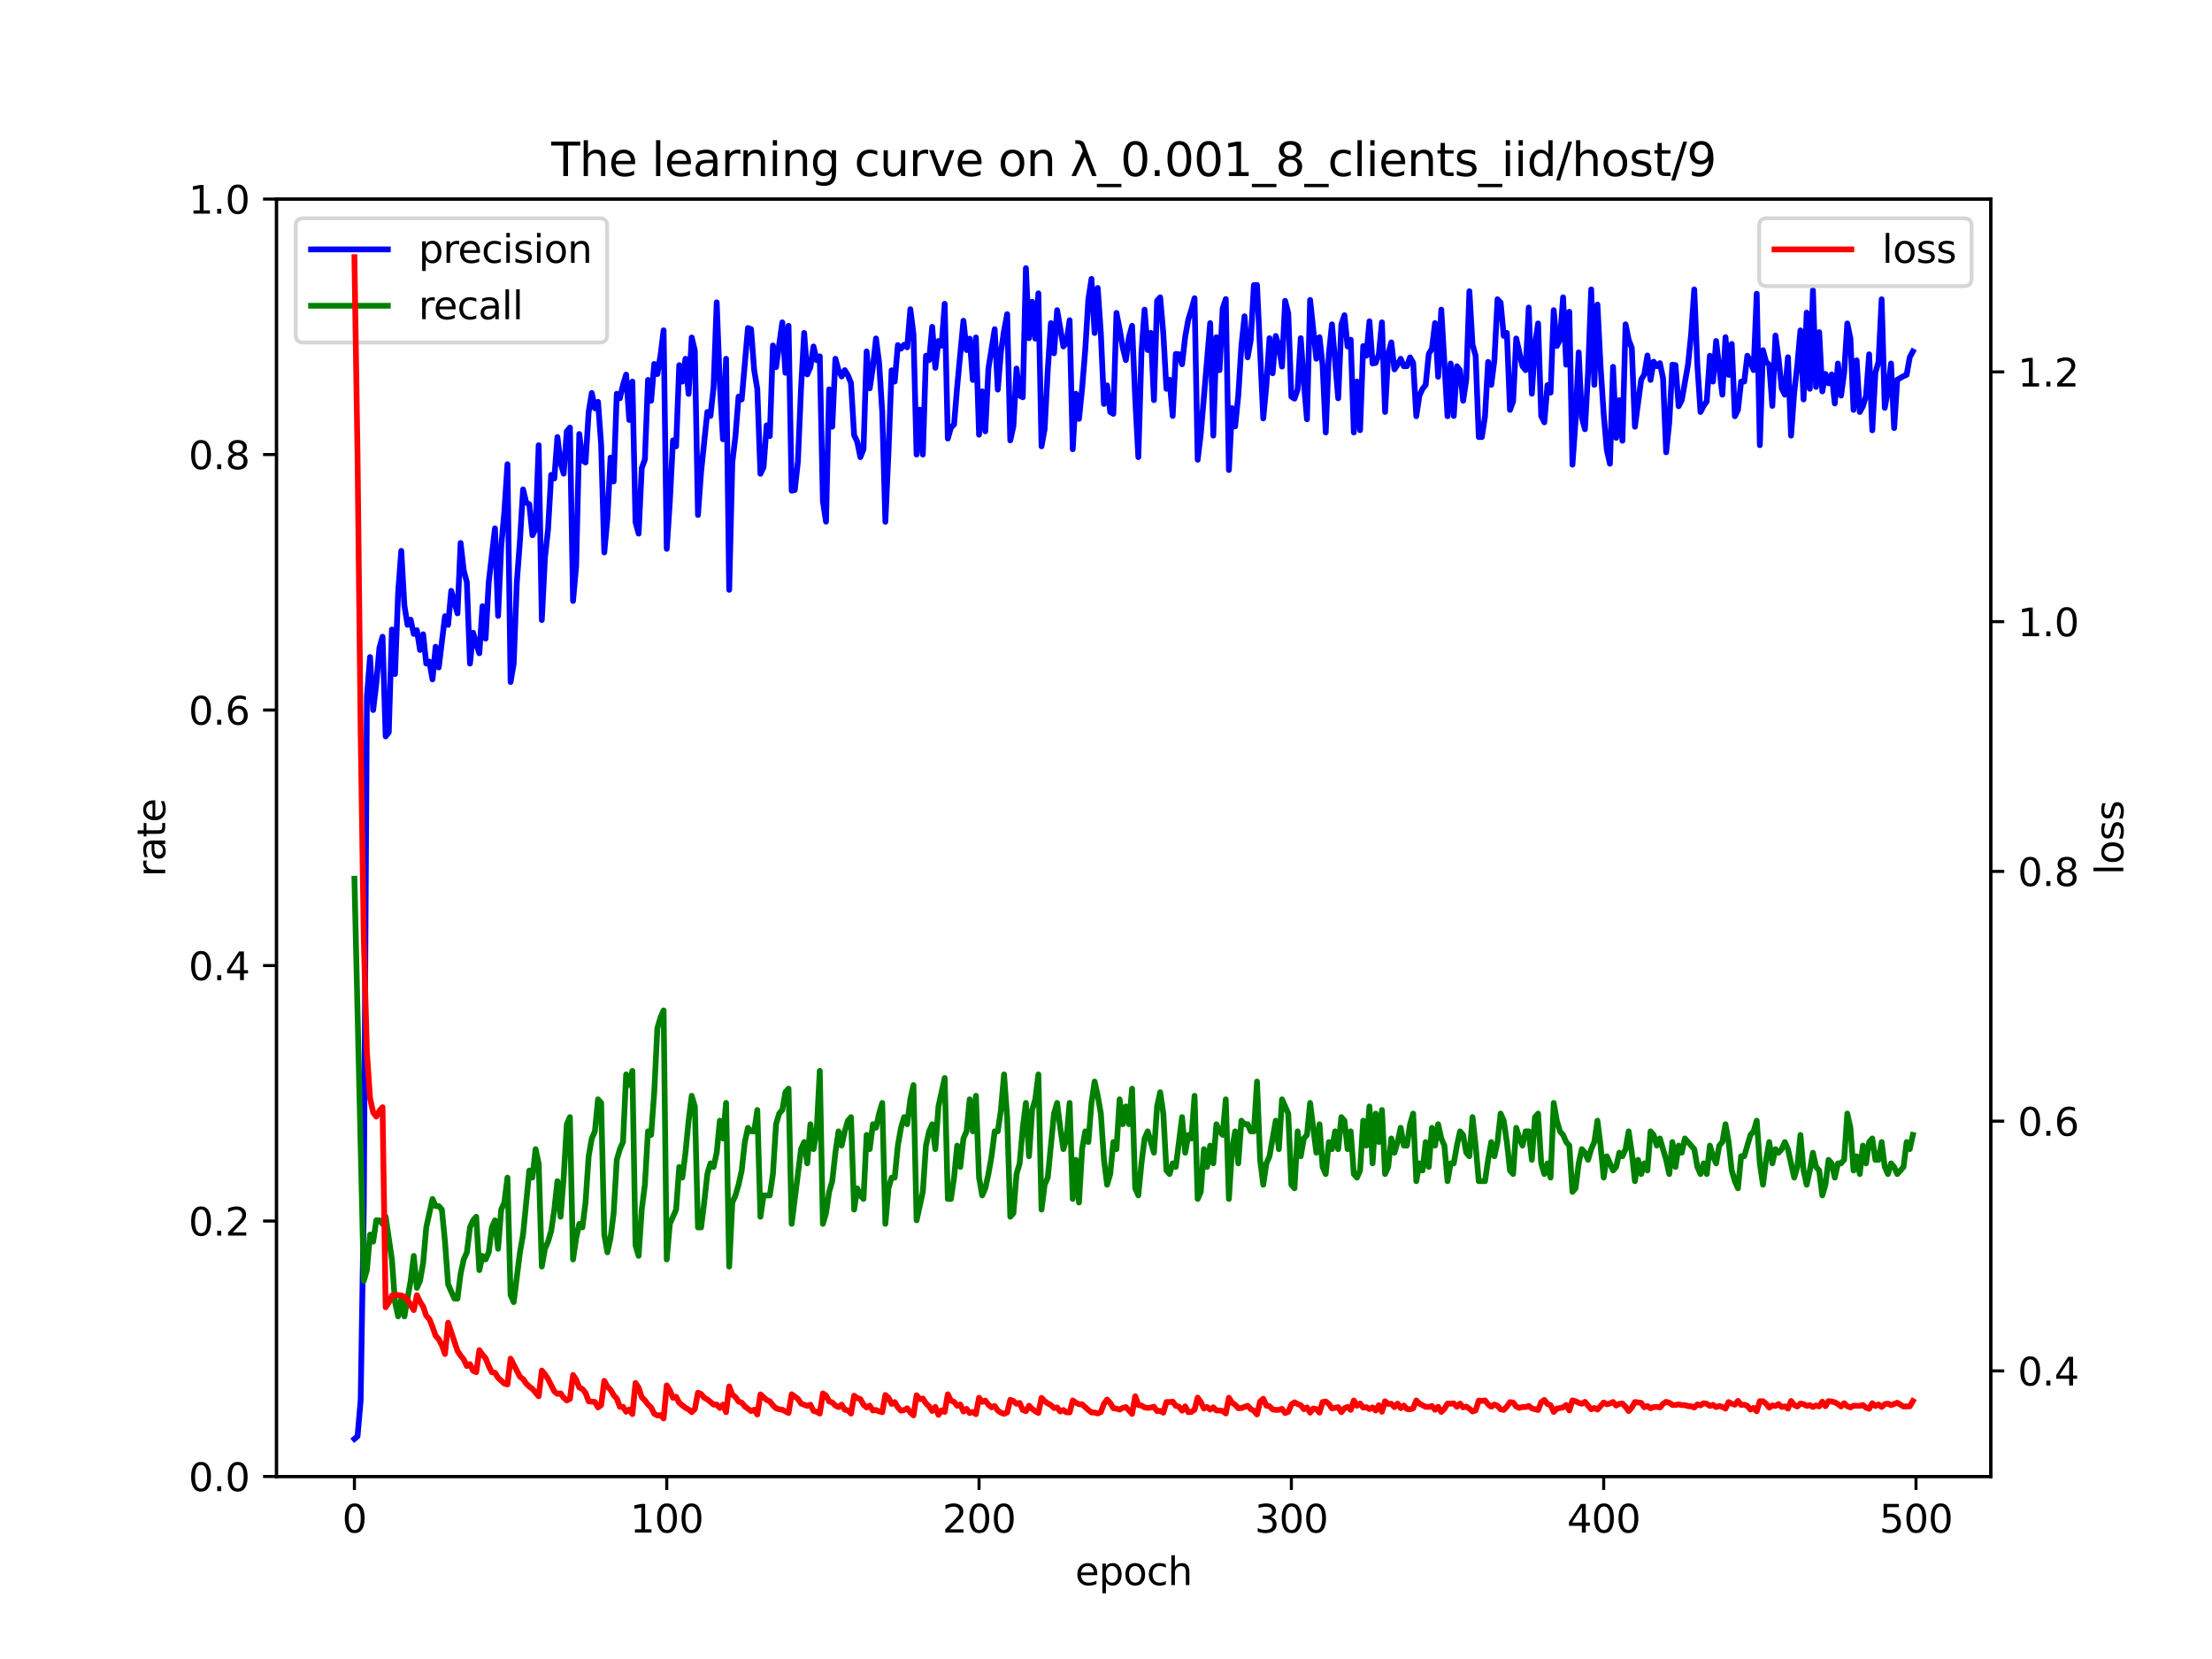 <?xml version="1.0" encoding="utf-8" standalone="no"?>
<!DOCTYPE svg PUBLIC "-//W3C//DTD SVG 1.1//EN"
  "http://www.w3.org/Graphics/SVG/1.1/DTD/svg11.dtd">
<svg xmlns:xlink="http://www.w3.org/1999/xlink" width="576pt" height="432pt" viewBox="0 0 576 432" xmlns="http://www.w3.org/2000/svg" version="1.1">
 <defs>
  <style type="text/css">*{stroke-linejoin: round; stroke-linecap: butt}</style>
 </defs>
 <g id="figure_1">
  <g id="patch_1">
   <path d="M 0 432 
L 576 432 
L 576 0 
L 0 0 
z
" style="fill: #ffffff"/>
  </g>
  <g id="axes_1">
   <g id="patch_2">
    <path d="M 72 384.48 
L 518.4 384.48 
L 518.4 51.84 
L 72 51.84 
z
" style="fill: #ffffff"/>
   </g>
   <g id="matplotlib.axis_1">
    <g id="xtick_1">
     <g id="line2d_1">
      <defs>
       <path id="m4988257efa" d="M 0 0 
L 0 3.5 
" style="stroke: #000000; stroke-width: 0.8"/>
      </defs>
      <g>
       <use xlink:href="#m4988257efa" x="92.291" y="384.48" style="stroke: #000000; stroke-width: 0.8"/>
      </g>
     </g>
     <g id="text_1">
      <!-- 0 -->
      <g transform="translate(89.11 399.078) scale(0.1 -0.1)">
       <defs>
        <path id="DejaVuSans-30" d="M 2034 4250 
Q 1547 4250 1301 3770 
Q 1056 3291 1056 2328 
Q 1056 1369 1301 889 
Q 1547 409 2034 409 
Q 2525 409 2770 889 
Q 3016 1369 3016 2328 
Q 3016 3291 2770 3770 
Q 2525 4250 2034 4250 
z
M 2034 4750 
Q 2819 4750 3233 4129 
Q 3647 3509 3647 2328 
Q 3647 1150 3233 529 
Q 2819 -91 2034 -91 
Q 1250 -91 836 529 
Q 422 1150 422 2328 
Q 422 3509 836 4129 
Q 1250 4750 2034 4750 
z
" transform="scale(0.016)"/>
       </defs>
       <use xlink:href="#DejaVuSans-30"/>
      </g>
     </g>
    </g>
    <g id="xtick_2">
     <g id="line2d_2">
      <g>
       <use xlink:href="#m4988257efa" x="173.617" y="384.48" style="stroke: #000000; stroke-width: 0.8"/>
      </g>
     </g>
     <g id="text_2">
      <!-- 100 -->
      <g transform="translate(164.073 399.078) scale(0.1 -0.1)">
       <defs>
        <path id="DejaVuSans-31" d="M 794 531 
L 1825 531 
L 1825 4091 
L 703 3866 
L 703 4441 
L 1819 4666 
L 2450 4666 
L 2450 531 
L 3481 531 
L 3481 0 
L 794 0 
L 794 531 
z
" transform="scale(0.016)"/>
       </defs>
       <use xlink:href="#DejaVuSans-31"/>
       <use xlink:href="#DejaVuSans-30" x="63.623"/>
       <use xlink:href="#DejaVuSans-30" x="127.246"/>
      </g>
     </g>
    </g>
    <g id="xtick_3">
     <g id="line2d_3">
      <g>
       <use xlink:href="#m4988257efa" x="254.943" y="384.48" style="stroke: #000000; stroke-width: 0.8"/>
      </g>
     </g>
     <g id="text_3">
      <!-- 200 -->
      <g transform="translate(245.4 399.078) scale(0.1 -0.1)">
       <defs>
        <path id="DejaVuSans-32" d="M 1228 531 
L 3431 531 
L 3431 0 
L 469 0 
L 469 531 
Q 828 903 1448 1529 
Q 2069 2156 2228 2338 
Q 2531 2678 2651 2914 
Q 2772 3150 2772 3378 
Q 2772 3750 2511 3984 
Q 2250 4219 1831 4219 
Q 1534 4219 1204 4116 
Q 875 4013 500 3803 
L 500 4441 
Q 881 4594 1212 4672 
Q 1544 4750 1819 4750 
Q 2544 4750 2975 4387 
Q 3406 4025 3406 3419 
Q 3406 3131 3298 2873 
Q 3191 2616 2906 2266 
Q 2828 2175 2409 1742 
Q 1991 1309 1228 531 
z
" transform="scale(0.016)"/>
       </defs>
       <use xlink:href="#DejaVuSans-32"/>
       <use xlink:href="#DejaVuSans-30" x="63.623"/>
       <use xlink:href="#DejaVuSans-30" x="127.246"/>
      </g>
     </g>
    </g>
    <g id="xtick_4">
     <g id="line2d_4">
      <g>
       <use xlink:href="#m4988257efa" x="336.27" y="384.48" style="stroke: #000000; stroke-width: 0.8"/>
      </g>
     </g>
     <g id="text_4">
      <!-- 300 -->
      <g transform="translate(326.726 399.078) scale(0.1 -0.1)">
       <defs>
        <path id="DejaVuSans-33" d="M 2597 2516 
Q 3050 2419 3304 2112 
Q 3559 1806 3559 1356 
Q 3559 666 3084 287 
Q 2609 -91 1734 -91 
Q 1441 -91 1130 -33 
Q 819 25 488 141 
L 488 750 
Q 750 597 1062 519 
Q 1375 441 1716 441 
Q 2309 441 2620 675 
Q 2931 909 2931 1356 
Q 2931 1769 2642 2001 
Q 2353 2234 1838 2234 
L 1294 2234 
L 1294 2753 
L 1863 2753 
Q 2328 2753 2575 2939 
Q 2822 3125 2822 3475 
Q 2822 3834 2567 4026 
Q 2313 4219 1838 4219 
Q 1578 4219 1281 4162 
Q 984 4106 628 3988 
L 628 4550 
Q 988 4650 1302 4700 
Q 1616 4750 1894 4750 
Q 2613 4750 3031 4423 
Q 3450 4097 3450 3541 
Q 3450 3153 3228 2886 
Q 3006 2619 2597 2516 
z
" transform="scale(0.016)"/>
       </defs>
       <use xlink:href="#DejaVuSans-33"/>
       <use xlink:href="#DejaVuSans-30" x="63.623"/>
       <use xlink:href="#DejaVuSans-30" x="127.246"/>
      </g>
     </g>
    </g>
    <g id="xtick_5">
     <g id="line2d_5">
      <g>
       <use xlink:href="#m4988257efa" x="417.596" y="384.48" style="stroke: #000000; stroke-width: 0.8"/>
      </g>
     </g>
     <g id="text_5">
      <!-- 400 -->
      <g transform="translate(408.052 399.078) scale(0.1 -0.1)">
       <defs>
        <path id="DejaVuSans-34" d="M 2419 4116 
L 825 1625 
L 2419 1625 
L 2419 4116 
z
M 2253 4666 
L 3047 4666 
L 3047 1625 
L 3713 1625 
L 3713 1100 
L 3047 1100 
L 3047 0 
L 2419 0 
L 2419 1100 
L 313 1100 
L 313 1709 
L 2253 4666 
z
" transform="scale(0.016)"/>
       </defs>
       <use xlink:href="#DejaVuSans-34"/>
       <use xlink:href="#DejaVuSans-30" x="63.623"/>
       <use xlink:href="#DejaVuSans-30" x="127.246"/>
      </g>
     </g>
    </g>
    <g id="xtick_6">
     <g id="line2d_6">
      <g>
       <use xlink:href="#m4988257efa" x="498.922" y="384.48" style="stroke: #000000; stroke-width: 0.8"/>
      </g>
     </g>
     <g id="text_6">
      <!-- 500 -->
      <g transform="translate(489.379 399.078) scale(0.1 -0.1)">
       <defs>
        <path id="DejaVuSans-35" d="M 691 4666 
L 3169 4666 
L 3169 4134 
L 1269 4134 
L 1269 2991 
Q 1406 3038 1543 3061 
Q 1681 3084 1819 3084 
Q 2600 3084 3056 2656 
Q 3513 2228 3513 1497 
Q 3513 744 3044 326 
Q 2575 -91 1722 -91 
Q 1428 -91 1123 -41 
Q 819 9 494 109 
L 494 744 
Q 775 591 1075 516 
Q 1375 441 1709 441 
Q 2250 441 2565 725 
Q 2881 1009 2881 1497 
Q 2881 1984 2565 2268 
Q 2250 2553 1709 2553 
Q 1456 2553 1204 2497 
Q 953 2441 691 2322 
L 691 4666 
z
" transform="scale(0.016)"/>
       </defs>
       <use xlink:href="#DejaVuSans-35"/>
       <use xlink:href="#DejaVuSans-30" x="63.623"/>
       <use xlink:href="#DejaVuSans-30" x="127.246"/>
      </g>
     </g>
    </g>
    <g id="text_7">
     <!-- epoch -->
     <g transform="translate(279.972 412.757) scale(0.1 -0.1)">
      <defs>
       <path id="DejaVuSans-65" d="M 3597 1894 
L 3597 1613 
L 953 1613 
Q 991 1019 1311 708 
Q 1631 397 2203 397 
Q 2534 397 2845 478 
Q 3156 559 3463 722 
L 3463 178 
Q 3153 47 2828 -22 
Q 2503 -91 2169 -91 
Q 1331 -91 842 396 
Q 353 884 353 1716 
Q 353 2575 817 3079 
Q 1281 3584 2069 3584 
Q 2775 3584 3186 3129 
Q 3597 2675 3597 1894 
z
M 3022 2063 
Q 3016 2534 2758 2815 
Q 2500 3097 2075 3097 
Q 1594 3097 1305 2825 
Q 1016 2553 972 2059 
L 3022 2063 
z
" transform="scale(0.016)"/>
       <path id="DejaVuSans-70" d="M 1159 525 
L 1159 -1331 
L 581 -1331 
L 581 3500 
L 1159 3500 
L 1159 2969 
Q 1341 3281 1617 3432 
Q 1894 3584 2278 3584 
Q 2916 3584 3314 3078 
Q 3713 2572 3713 1747 
Q 3713 922 3314 415 
Q 2916 -91 2278 -91 
Q 1894 -91 1617 61 
Q 1341 213 1159 525 
z
M 3116 1747 
Q 3116 2381 2855 2742 
Q 2594 3103 2138 3103 
Q 1681 3103 1420 2742 
Q 1159 2381 1159 1747 
Q 1159 1113 1420 752 
Q 1681 391 2138 391 
Q 2594 391 2855 752 
Q 3116 1113 3116 1747 
z
" transform="scale(0.016)"/>
       <path id="DejaVuSans-6f" d="M 1959 3097 
Q 1497 3097 1228 2736 
Q 959 2375 959 1747 
Q 959 1119 1226 758 
Q 1494 397 1959 397 
Q 2419 397 2687 759 
Q 2956 1122 2956 1747 
Q 2956 2369 2687 2733 
Q 2419 3097 1959 3097 
z
M 1959 3584 
Q 2709 3584 3137 3096 
Q 3566 2609 3566 1747 
Q 3566 888 3137 398 
Q 2709 -91 1959 -91 
Q 1206 -91 779 398 
Q 353 888 353 1747 
Q 353 2609 779 3096 
Q 1206 3584 1959 3584 
z
" transform="scale(0.016)"/>
       <path id="DejaVuSans-63" d="M 3122 3366 
L 3122 2828 
Q 2878 2963 2633 3030 
Q 2388 3097 2138 3097 
Q 1578 3097 1268 2742 
Q 959 2388 959 1747 
Q 959 1106 1268 751 
Q 1578 397 2138 397 
Q 2388 397 2633 464 
Q 2878 531 3122 666 
L 3122 134 
Q 2881 22 2623 -34 
Q 2366 -91 2075 -91 
Q 1284 -91 818 406 
Q 353 903 353 1747 
Q 353 2603 823 3093 
Q 1294 3584 2113 3584 
Q 2378 3584 2631 3529 
Q 2884 3475 3122 3366 
z
" transform="scale(0.016)"/>
       <path id="DejaVuSans-68" d="M 3513 2113 
L 3513 0 
L 2938 0 
L 2938 2094 
Q 2938 2591 2744 2837 
Q 2550 3084 2163 3084 
Q 1697 3084 1428 2787 
Q 1159 2491 1159 1978 
L 1159 0 
L 581 0 
L 581 4863 
L 1159 4863 
L 1159 2956 
Q 1366 3272 1645 3428 
Q 1925 3584 2291 3584 
Q 2894 3584 3203 3211 
Q 3513 2838 3513 2113 
z
" transform="scale(0.016)"/>
      </defs>
      <use xlink:href="#DejaVuSans-65"/>
      <use xlink:href="#DejaVuSans-70" x="61.523"/>
      <use xlink:href="#DejaVuSans-6f" x="125"/>
      <use xlink:href="#DejaVuSans-63" x="186.182"/>
      <use xlink:href="#DejaVuSans-68" x="241.162"/>
     </g>
    </g>
   </g>
   <g id="matplotlib.axis_2">
    <g id="ytick_1">
     <g id="line2d_7">
      <defs>
       <path id="m739aa3baed" d="M 0 0 
L -3.5 0 
" style="stroke: #000000; stroke-width: 0.8"/>
      </defs>
      <g>
       <use xlink:href="#m739aa3baed" x="72" y="384.48" style="stroke: #000000; stroke-width: 0.8"/>
      </g>
     </g>
     <g id="text_8">
      <!-- 0.0 -->
      <g transform="translate(49.097 388.279) scale(0.1 -0.1)">
       <defs>
        <path id="DejaVuSans-2e" d="M 684 794 
L 1344 794 
L 1344 0 
L 684 0 
L 684 794 
z
" transform="scale(0.016)"/>
       </defs>
       <use xlink:href="#DejaVuSans-30"/>
       <use xlink:href="#DejaVuSans-2e" x="63.623"/>
       <use xlink:href="#DejaVuSans-30" x="95.41"/>
      </g>
     </g>
    </g>
    <g id="ytick_2">
     <g id="line2d_8">
      <g>
       <use xlink:href="#m739aa3baed" x="72" y="317.952" style="stroke: #000000; stroke-width: 0.8"/>
      </g>
     </g>
     <g id="text_9">
      <!-- 0.2 -->
      <g transform="translate(49.097 321.751) scale(0.1 -0.1)">
       <use xlink:href="#DejaVuSans-30"/>
       <use xlink:href="#DejaVuSans-2e" x="63.623"/>
       <use xlink:href="#DejaVuSans-32" x="95.41"/>
      </g>
     </g>
    </g>
    <g id="ytick_3">
     <g id="line2d_9">
      <g>
       <use xlink:href="#m739aa3baed" x="72" y="251.424" style="stroke: #000000; stroke-width: 0.8"/>
      </g>
     </g>
     <g id="text_10">
      <!-- 0.4 -->
      <g transform="translate(49.097 255.223) scale(0.1 -0.1)">
       <use xlink:href="#DejaVuSans-30"/>
       <use xlink:href="#DejaVuSans-2e" x="63.623"/>
       <use xlink:href="#DejaVuSans-34" x="95.41"/>
      </g>
     </g>
    </g>
    <g id="ytick_4">
     <g id="line2d_10">
      <g>
       <use xlink:href="#m739aa3baed" x="72" y="184.896" style="stroke: #000000; stroke-width: 0.8"/>
      </g>
     </g>
     <g id="text_11">
      <!-- 0.6 -->
      <g transform="translate(49.097 188.695) scale(0.1 -0.1)">
       <defs>
        <path id="DejaVuSans-36" d="M 2113 2584 
Q 1688 2584 1439 2293 
Q 1191 2003 1191 1497 
Q 1191 994 1439 701 
Q 1688 409 2113 409 
Q 2538 409 2786 701 
Q 3034 994 3034 1497 
Q 3034 2003 2786 2293 
Q 2538 2584 2113 2584 
z
M 3366 4563 
L 3366 3988 
Q 3128 4100 2886 4159 
Q 2644 4219 2406 4219 
Q 1781 4219 1451 3797 
Q 1122 3375 1075 2522 
Q 1259 2794 1537 2939 
Q 1816 3084 2150 3084 
Q 2853 3084 3261 2657 
Q 3669 2231 3669 1497 
Q 3669 778 3244 343 
Q 2819 -91 2113 -91 
Q 1303 -91 875 529 
Q 447 1150 447 2328 
Q 447 3434 972 4092 
Q 1497 4750 2381 4750 
Q 2619 4750 2861 4703 
Q 3103 4656 3366 4563 
z
" transform="scale(0.016)"/>
       </defs>
       <use xlink:href="#DejaVuSans-30"/>
       <use xlink:href="#DejaVuSans-2e" x="63.623"/>
       <use xlink:href="#DejaVuSans-36" x="95.41"/>
      </g>
     </g>
    </g>
    <g id="ytick_5">
     <g id="line2d_11">
      <g>
       <use xlink:href="#m739aa3baed" x="72" y="118.368" style="stroke: #000000; stroke-width: 0.8"/>
      </g>
     </g>
     <g id="text_12">
      <!-- 0.8 -->
      <g transform="translate(49.097 122.167) scale(0.1 -0.1)">
       <defs>
        <path id="DejaVuSans-38" d="M 2034 2216 
Q 1584 2216 1326 1975 
Q 1069 1734 1069 1313 
Q 1069 891 1326 650 
Q 1584 409 2034 409 
Q 2484 409 2743 651 
Q 3003 894 3003 1313 
Q 3003 1734 2745 1975 
Q 2488 2216 2034 2216 
z
M 1403 2484 
Q 997 2584 770 2862 
Q 544 3141 544 3541 
Q 544 4100 942 4425 
Q 1341 4750 2034 4750 
Q 2731 4750 3128 4425 
Q 3525 4100 3525 3541 
Q 3525 3141 3298 2862 
Q 3072 2584 2669 2484 
Q 3125 2378 3379 2068 
Q 3634 1759 3634 1313 
Q 3634 634 3220 271 
Q 2806 -91 2034 -91 
Q 1263 -91 848 271 
Q 434 634 434 1313 
Q 434 1759 690 2068 
Q 947 2378 1403 2484 
z
M 1172 3481 
Q 1172 3119 1398 2916 
Q 1625 2713 2034 2713 
Q 2441 2713 2670 2916 
Q 2900 3119 2900 3481 
Q 2900 3844 2670 4047 
Q 2441 4250 2034 4250 
Q 1625 4250 1398 4047 
Q 1172 3844 1172 3481 
z
" transform="scale(0.016)"/>
       </defs>
       <use xlink:href="#DejaVuSans-30"/>
       <use xlink:href="#DejaVuSans-2e" x="63.623"/>
       <use xlink:href="#DejaVuSans-38" x="95.41"/>
      </g>
     </g>
    </g>
    <g id="ytick_6">
     <g id="line2d_12">
      <g>
       <use xlink:href="#m739aa3baed" x="72" y="51.84" style="stroke: #000000; stroke-width: 0.8"/>
      </g>
     </g>
     <g id="text_13">
      <!-- 1.0 -->
      <g transform="translate(49.097 55.639) scale(0.1 -0.1)">
       <use xlink:href="#DejaVuSans-31"/>
       <use xlink:href="#DejaVuSans-2e" x="63.623"/>
       <use xlink:href="#DejaVuSans-30" x="95.41"/>
      </g>
     </g>
    </g>
    <g id="text_14">
     <!-- rate -->
     <g transform="translate(43.017 228.316) rotate(-90) scale(0.1 -0.1)">
      <defs>
       <path id="DejaVuSans-72" d="M 2631 2963 
Q 2534 3019 2420 3045 
Q 2306 3072 2169 3072 
Q 1681 3072 1420 2755 
Q 1159 2438 1159 1844 
L 1159 0 
L 581 0 
L 581 3500 
L 1159 3500 
L 1159 2956 
Q 1341 3275 1631 3429 
Q 1922 3584 2338 3584 
Q 2397 3584 2469 3576 
Q 2541 3569 2628 3553 
L 2631 2963 
z
" transform="scale(0.016)"/>
       <path id="DejaVuSans-61" d="M 2194 1759 
Q 1497 1759 1228 1600 
Q 959 1441 959 1056 
Q 959 750 1161 570 
Q 1363 391 1709 391 
Q 2188 391 2477 730 
Q 2766 1069 2766 1631 
L 2766 1759 
L 2194 1759 
z
M 3341 1997 
L 3341 0 
L 2766 0 
L 2766 531 
Q 2569 213 2275 61 
Q 1981 -91 1556 -91 
Q 1019 -91 701 211 
Q 384 513 384 1019 
Q 384 1609 779 1909 
Q 1175 2209 1959 2209 
L 2766 2209 
L 2766 2266 
Q 2766 2663 2505 2880 
Q 2244 3097 1772 3097 
Q 1472 3097 1187 3025 
Q 903 2953 641 2809 
L 641 3341 
Q 956 3463 1253 3523 
Q 1550 3584 1831 3584 
Q 2591 3584 2966 3190 
Q 3341 2797 3341 1997 
z
" transform="scale(0.016)"/>
       <path id="DejaVuSans-74" d="M 1172 4494 
L 1172 3500 
L 2356 3500 
L 2356 3053 
L 1172 3053 
L 1172 1153 
Q 1172 725 1289 603 
Q 1406 481 1766 481 
L 2356 481 
L 2356 0 
L 1766 0 
Q 1100 0 847 248 
Q 594 497 594 1153 
L 594 3053 
L 172 3053 
L 172 3500 
L 594 3500 
L 594 4494 
L 1172 4494 
z
" transform="scale(0.016)"/>
      </defs>
      <use xlink:href="#DejaVuSans-72"/>
      <use xlink:href="#DejaVuSans-61" x="41.113"/>
      <use xlink:href="#DejaVuSans-74" x="102.393"/>
      <use xlink:href="#DejaVuSans-65" x="141.602"/>
     </g>
    </g>
   </g>
   <g id="line2d_13">
    <path d="M 92.291 374.7 
L 93.104 374.004 
L 93.917 364.637 
L 94.731 314.114 
L 95.544 181.395 
L 96.357 171.088 
L 97.17 184.896 
L 97.984 178.014 
L 98.797 168.714 
L 99.61 165.8 
L 100.424 191.76 
L 101.237 190.681 
L 102.05 163.925 
L 102.863 175.514 
L 103.677 154.191 
L 104.49 143.437 
L 105.303 157.68 
L 106.116 162.72 
L 106.93 161.368 
L 107.743 165.079 
L 108.556 164.106 
L 109.369 169.242 
L 110.183 165.157 
L 110.996 172.8 
L 111.809 172.279 
L 112.622 176.913 
L 113.436 168.406 
L 114.249 173.808 
L 115.876 160.457 
L 116.689 162.72 
L 117.502 153.85 
L 119.129 159.723 
L 119.942 141.397 
L 120.755 148.538 
L 121.568 151.632 
L 122.382 172.8 
L 123.195 164.754 
L 124.008 167.67 
L 124.821 170.112 
L 125.635 157.846 
L 126.448 166.297 
L 127.261 151.632 
L 128.888 137.572 
L 129.701 160.386 
L 130.514 142.266 
L 131.328 133.369 
L 132.141 120.878 
L 132.954 177.594 
L 133.767 172.8 
L 134.581 151.632 
L 135.394 140.802 
L 136.207 127.44 
L 137.02 130.883 
L 137.834 131.32 
L 138.647 139.377 
L 139.46 137.683 
L 140.273 115.927 
L 141.087 161.46 
L 141.9 145.278 
L 142.713 137.803 
L 143.526 123.66 
L 144.34 124.605 
L 145.153 113.802 
L 145.966 120.537 
L 146.78 123.342 
L 147.593 112.32 
L 148.406 111.337 
L 149.219 156.491 
L 150.033 147.386 
L 150.846 113.015 
L 151.659 119.88 
L 152.472 120.426 
L 153.286 107.28 
L 154.099 102.33 
L 154.912 106.324 
L 155.725 104.64 
L 156.539 115.809 
L 157.352 143.847 
L 158.165 135 
L 158.978 119.16 
L 159.792 125.371 
L 160.605 102.528 
L 161.418 103.72 
L 162.232 100.224 
L 163.045 97.546 
L 163.858 109.364 
L 164.671 99.36 
L 165.485 135.956 
L 166.298 138.96 
L 167.111 121.869 
L 167.924 119.66 
L 168.738 98.939 
L 169.551 104.362 
L 170.364 94.761 
L 171.177 97.407 
L 171.991 92.571 
L 172.804 86.015 
L 173.617 142.92 
L 174.43 130.529 
L 175.244 114.672 
L 176.057 116.222 
L 176.87 95.083 
L 177.684 99.36 
L 178.497 93.42 
L 179.31 102.582 
L 180.123 87.876 
L 180.937 91.306 
L 181.75 134.106 
L 182.563 122.853 
L 184.19 107.28 
L 185.003 108.326 
L 185.816 100.758 
L 186.629 78.72 
L 187.443 100.172 
L 188.256 114.388 
L 189.069 93.42 
L 189.882 153.589 
L 190.696 120.426 
L 191.509 113.567 
L 192.322 103.279 
L 193.136 104.019 
L 194.762 85.409 
L 195.575 85.72 
L 196.389 96.39 
L 197.202 101.324 
L 198.015 123.375 
L 198.828 121.694 
L 199.642 110.745 
L 200.455 113.567 
L 201.268 89.955 
L 202.081 95.608 
L 203.708 83.937 
L 204.521 97.079 
L 205.334 84.829 
L 206.148 127.769 
L 206.961 127.59 
L 207.774 120.233 
L 208.588 101.12 
L 209.401 86.688 
L 210.214 97.496 
L 211.027 95.608 
L 211.841 90.222 
L 212.654 93.795 
L 213.467 92.78 
L 214.28 130.529 
L 215.094 135.84 
L 215.907 101.382 
L 216.72 111.122 
L 217.533 93.42 
L 218.347 96.39 
L 219.16 98.04 
L 219.973 96.39 
L 220.786 97.721 
L 221.6 99.763 
L 222.413 113.306 
L 223.226 115.042 
L 224.039 119.04 
L 224.853 116.996 
L 225.666 91.513 
L 226.479 101.12 
L 227.293 95.608 
L 228.106 88.128 
L 228.919 94.486 
L 229.732 107.28 
L 230.546 135.875 
L 231.359 117.709 
L 232.172 96.421 
L 232.985 99.36 
L 233.799 89.856 
L 234.612 90.798 
L 235.425 89.773 
L 236.238 90.45 
L 237.052 80.516 
L 237.865 86.997 
L 238.678 118.368 
L 239.491 106.671 
L 240.305 118.368 
L 241.118 92.635 
L 241.931 93.795 
L 242.745 85.104 
L 243.558 95.774 
L 244.371 88.8 
L 245.184 90.012 
L 245.998 79.106 
L 246.811 114.21 
L 247.624 111.365 
L 248.437 110.541 
L 249.251 100.668 
L 250.877 83.52 
L 251.69 91.152 
L 252.504 88.179 
L 253.317 98.939 
L 254.13 87.876 
L 254.943 113.201 
L 255.757 101.915 
L 256.57 112.32 
L 257.383 95.966 
L 259.01 85.72 
L 259.823 101.444 
L 260.636 91.643 
L 261.45 86.16 
L 262.263 81.808 
L 263.076 114.672 
L 263.889 110.976 
L 264.703 95.966 
L 265.516 103.015 
L 266.329 103.457 
L 267.142 69.821 
L 267.956 88.068 
L 268.769 78.57 
L 269.582 88.179 
L 270.395 76.379 
L 271.209 116.222 
L 272.022 111.715 
L 272.835 96.421 
L 273.649 84.135 
L 274.462 91.986 
L 275.275 80.765 
L 276.902 90.222 
L 277.715 89.145 
L 278.528 83.383 
L 279.341 116.996 
L 280.155 102.528 
L 280.968 109.068 
L 281.781 101.12 
L 282.594 91.152 
L 283.408 77.929 
L 284.221 72.63 
L 285.034 86.714 
L 285.847 74.98 
L 286.661 86.855 
L 287.474 105.188 
L 288.287 100.35 
L 289.101 107.28 
L 289.914 107.771 
L 290.727 81.481 
L 291.54 85.668 
L 292.354 90.45 
L 293.167 93.769 
L 293.98 87.801 
L 294.793 84.829 
L 295.607 103.815 
L 296.42 119.04 
L 297.233 91.757 
L 298.046 80.626 
L 298.86 91.152 
L 299.673 86.688 
L 300.486 104.2 
L 301.299 78.333 
L 302.113 77.428 
L 302.926 86.855 
L 303.739 101.242 
L 304.553 98.88 
L 305.366 108.326 
L 306.179 92.16 
L 306.992 92.254 
L 307.806 94.854 
L 308.619 87.713 
L 309.432 83.221 
L 310.245 80.626 
L 311.059 77.648 
L 311.872 119.726 
L 312.685 112.937 
L 315.125 84.135 
L 315.938 113.44 
L 316.751 87.801 
L 317.565 96.39 
L 318.378 80.352 
L 319.191 77.873 
L 320.005 122.4 
L 320.818 106.272 
L 321.631 111.039 
L 322.444 103.015 
L 323.258 90.108 
L 324.071 82.357 
L 324.884 93.052 
L 325.697 88.461 
L 326.511 74.229 
L 327.324 74.202 
L 328.95 108.96 
L 329.764 100.283 
L 330.577 88.068 
L 331.39 97.2 
L 332.203 87.48 
L 333.017 90.222 
L 333.83 95.465 
L 334.643 78.333 
L 335.457 81.54 
L 336.27 103.279 
L 337.083 103.815 
L 337.896 101.444 
L 338.71 88.068 
L 339.523 99.788 
L 340.336 109.192 
L 341.149 78.101 
L 342.776 93.42 
L 343.589 87.801 
L 344.402 95.083 
L 345.216 112.611 
L 346.029 92.254 
L 346.842 84.452 
L 348.469 103.72 
L 349.282 84.51 
L 350.095 82.08 
L 350.909 90.222 
L 351.722 88.461 
L 352.535 112.611 
L 353.348 99.36 
L 354.162 112.032 
L 354.975 90.108 
L 355.788 92.635 
L 356.601 83.658 
L 357.415 94.655 
L 358.228 94.486 
L 359.041 92.254 
L 359.854 83.937 
L 360.668 107.28 
L 361.481 92.16 
L 362.294 89.145 
L 363.107 96.192 
L 363.921 94.96 
L 364.734 93.42 
L 365.547 95.363 
L 366.361 95.363 
L 367.174 93.052 
L 367.987 94.486 
L 368.8 108.389 
L 369.614 103.015 
L 370.427 101.242 
L 371.24 100.224 
L 372.053 92.16 
L 372.867 90.798 
L 373.68 84.135 
L 374.493 98.12 
L 375.306 80.626 
L 376.933 108.389 
L 377.746 94.655 
L 378.559 108.326 
L 379.373 95.363 
L 380.186 96.39 
L 380.999 104.362 
L 381.812 98.912 
L 382.626 75.845 
L 383.439 89.773 
L 384.252 92.635 
L 385.066 113.802 
L 385.879 113.802 
L 386.692 108.389 
L 387.505 94.235 
L 388.319 100.224 
L 389.132 93.824 
L 389.945 77.929 
L 390.758 78.811 
L 391.572 87.48 
L 392.385 86.688 
L 393.198 106.742 
L 394.011 104.535 
L 394.825 88.128 
L 396.451 95.363 
L 397.264 96.39 
L 398.078 80.083 
L 398.891 102.528 
L 399.704 89.773 
L 400.518 84.221 
L 401.331 108.326 
L 402.144 109.971 
L 402.957 100.283 
L 403.771 102.24 
L 404.584 80.765 
L 405.397 90.108 
L 406.21 88.461 
L 407.024 77.428 
L 407.837 94.96 
L 408.65 81.191 
L 409.463 121.003 
L 410.277 109.543 
L 411.09 91.757 
L 411.903 108.778 
L 412.716 111.775 
L 413.53 97.053 
L 414.343 75.36 
L 415.156 100.224 
L 415.97 79.306 
L 416.783 95.363 
L 417.596 107.829 
L 418.409 117.18 
L 419.223 120.765 
L 420.036 95.52 
L 420.849 114.016 
L 421.662 104.2 
L 422.476 114.772 
L 423.289 84.452 
L 424.102 88.461 
L 424.915 90.594 
L 425.729 111.122 
L 427.355 98.88 
L 428.168 97.496 
L 428.982 92.571 
L 429.795 98.939 
L 430.608 94.176 
L 431.422 95.363 
L 432.235 94.564 
L 433.048 98.472 
L 433.861 117.769 
L 434.675 109.971 
L 435.488 94.96 
L 436.301 95.083 
L 437.114 105.782 
L 437.928 104.2 
L 439.554 94.96 
L 440.367 87.023 
L 441.181 75.36 
L 441.994 95.083 
L 442.807 107.28 
L 443.62 105.696 
L 444.434 104.535 
L 445.247 92.635 
L 446.06 99.36 
L 446.874 88.8 
L 448.5 102.785 
L 449.313 87.801 
L 450.127 97.616 
L 450.94 89.562 
L 451.753 108.389 
L 452.566 106.708 
L 453.38 99.36 
L 454.193 99.36 
L 455.006 92.635 
L 455.819 94.176 
L 456.633 96.39 
L 457.446 76.48 
L 458.259 115.927 
L 459.072 91.185 
L 459.886 94.235 
L 460.699 94.96 
L 461.512 105.696 
L 462.326 87.365 
L 463.139 93.42 
L 463.952 101.12 
L 464.765 102.785 
L 465.579 93.024 
L 466.392 113.44 
L 467.205 102.24 
L 468.018 95.083 
L 468.832 86.037 
L 469.645 104.019 
L 470.458 81.408 
L 471.271 101.242 
L 472.085 75.6 
L 472.898 100.758 
L 473.711 86.49 
L 474.524 101.915 
L 475.338 97.359 
L 476.151 99.817 
L 476.964 97.496 
L 477.778 105.062 
L 478.591 94.655 
L 479.404 103.015 
L 480.217 97.053 
L 481.031 84.221 
L 481.844 88.128 
L 482.657 106.742 
L 483.47 93.824 
L 484.284 107.28 
L 485.097 105.782 
L 485.91 103.015 
L 486.723 92.254 
L 487.537 112.059 
L 488.35 97.053 
L 489.163 94.235 
L 489.976 77.929 
L 490.79 106.214 
L 491.603 101.736 
L 492.416 94.655 
L 493.23 111.464 
L 494.043 98.88 
L 495.669 97.949 
L 496.483 97.616 
L 497.296 93.024 
L 498.109 91.513 
L 498.109 91.513 
" clip-path="url(#pd121549c07)" style="fill: none; stroke: #0000ff; stroke-width: 1.5; stroke-linecap: square"/>
   </g>
   <g id="line2d_14">
    <path d="M 92.291 228.816 
L 94.731 333.518 
L 95.544 330.739 
L 96.357 321.473 
L 97.17 323.326 
L 97.984 317.767 
L 98.797 317.767 
L 99.61 318.693 
L 100.424 316.84 
L 102.05 327.959 
L 102.863 339.078 
L 103.677 342.784 
L 104.49 338.151 
L 105.303 342.784 
L 106.93 333.518 
L 107.743 327.032 
L 108.556 335.372 
L 109.369 333.518 
L 110.183 328.886 
L 110.996 319.62 
L 112.622 312.207 
L 113.436 314.06 
L 114.249 314.06 
L 115.062 314.987 
L 115.876 323.326 
L 116.689 334.445 
L 118.315 338.151 
L 119.129 338.151 
L 119.942 331.665 
L 120.755 327.959 
L 121.568 326.106 
L 122.382 319.62 
L 123.195 317.767 
L 124.008 316.84 
L 124.821 330.739 
L 125.635 327.032 
L 126.448 327.959 
L 127.261 326.106 
L 128.074 319.62 
L 128.888 317.767 
L 129.701 325.179 
L 130.514 314.987 
L 131.328 313.134 
L 132.141 306.648 
L 132.954 337.225 
L 133.767 339.078 
L 135.394 326.106 
L 136.207 321.473 
L 137.834 304.795 
L 138.647 306.648 
L 139.46 299.235 
L 140.273 302.942 
L 141.087 329.812 
L 141.9 325.179 
L 142.713 323.326 
L 143.526 320.546 
L 144.34 314.987 
L 145.153 307.574 
L 145.966 316.84 
L 146.78 306.648 
L 147.593 292.749 
L 148.406 290.896 
L 149.219 327.959 
L 150.033 322.4 
L 150.846 318.693 
L 151.659 319.62 
L 152.472 313.134 
L 153.286 301.088 
L 154.099 296.455 
L 154.912 294.602 
L 155.725 286.263 
L 156.539 287.19 
L 157.352 321.473 
L 158.165 326.106 
L 158.978 322.4 
L 159.792 315.914 
L 160.605 302.015 
L 161.418 299.235 
L 162.232 297.382 
L 163.045 279.777 
L 163.858 282.557 
L 164.671 278.851 
L 165.485 324.253 
L 166.298 327.032 
L 167.111 314.987 
L 167.924 308.501 
L 168.738 294.602 
L 169.551 295.529 
L 170.364 284.41 
L 171.177 267.732 
L 171.991 264.952 
L 172.804 263.099 
L 173.617 327.959 
L 174.43 318.693 
L 176.057 314.987 
L 176.87 303.868 
L 177.684 306.648 
L 178.497 300.162 
L 179.31 291.823 
L 180.123 285.337 
L 180.937 288.116 
L 181.75 319.62 
L 182.563 319.62 
L 183.376 313.134 
L 184.19 305.721 
L 185.003 302.942 
L 185.816 303.868 
L 186.629 300.162 
L 187.443 291.823 
L 188.256 296.455 
L 189.069 287.19 
L 189.882 329.812 
L 190.696 313.134 
L 191.509 311.281 
L 192.322 308.501 
L 193.136 304.795 
L 193.949 297.382 
L 194.762 293.676 
L 195.575 294.602 
L 196.389 294.602 
L 197.202 289.043 
L 198.015 316.84 
L 198.828 311.281 
L 200.455 311.281 
L 201.268 305.721 
L 202.081 292.749 
L 202.895 289.969 
L 203.708 289.043 
L 204.521 284.41 
L 205.334 283.483 
L 206.148 318.693 
L 208.588 299.235 
L 209.401 297.382 
L 210.214 302.942 
L 211.027 292.749 
L 211.841 299.235 
L 212.654 294.602 
L 213.467 278.851 
L 214.28 318.693 
L 215.094 315.914 
L 215.907 310.354 
L 216.72 307.574 
L 217.533 300.162 
L 218.347 294.602 
L 219.16 298.309 
L 219.973 294.602 
L 220.786 291.823 
L 221.6 290.896 
L 222.413 314.987 
L 223.226 309.428 
L 224.039 311.281 
L 224.853 312.207 
L 225.666 295.529 
L 226.479 299.235 
L 227.293 292.749 
L 228.106 293.676 
L 228.919 289.969 
L 229.732 287.19 
L 230.546 318.693 
L 231.359 309.428 
L 232.172 306.648 
L 232.985 306.648 
L 233.799 298.309 
L 234.612 293.676 
L 235.425 290.896 
L 236.238 292.749 
L 237.052 286.263 
L 237.865 282.557 
L 238.678 317.767 
L 240.305 310.354 
L 241.118 298.309 
L 241.931 294.602 
L 242.745 292.749 
L 243.558 299.235 
L 244.371 288.116 
L 245.998 280.704 
L 246.811 312.207 
L 247.624 312.207 
L 248.437 306.648 
L 249.251 298.309 
L 250.064 303.868 
L 250.877 296.455 
L 251.69 294.602 
L 252.504 286.263 
L 253.317 294.602 
L 254.13 285.337 
L 254.943 306.648 
L 255.757 311.281 
L 256.57 309.428 
L 257.383 305.721 
L 258.197 301.088 
L 259.01 294.602 
L 259.823 294.602 
L 260.636 289.043 
L 261.45 279.777 
L 262.263 290.896 
L 263.076 316.84 
L 263.889 315.914 
L 264.703 305.721 
L 265.516 302.942 
L 266.329 293.676 
L 267.142 287.19 
L 267.956 301.088 
L 268.769 289.043 
L 269.582 286.263 
L 270.395 279.777 
L 271.209 314.987 
L 272.022 308.501 
L 272.835 306.648 
L 274.462 289.969 
L 275.275 287.19 
L 276.088 293.676 
L 276.902 299.235 
L 277.715 296.455 
L 278.528 287.19 
L 279.341 312.207 
L 280.155 302.015 
L 280.968 313.134 
L 281.781 299.235 
L 282.594 294.602 
L 283.408 297.382 
L 284.221 287.19 
L 285.034 281.63 
L 285.847 285.337 
L 286.661 289.969 
L 287.474 302.015 
L 288.287 308.501 
L 289.101 305.721 
L 289.914 297.382 
L 290.727 299.235 
L 291.54 286.263 
L 292.354 292.749 
L 293.167 288.116 
L 293.98 292.749 
L 294.793 283.483 
L 295.607 309.428 
L 296.42 311.281 
L 297.233 302.942 
L 298.046 296.455 
L 298.86 294.602 
L 300.486 300.162 
L 301.299 288.116 
L 302.113 284.41 
L 302.926 289.969 
L 303.739 304.795 
L 304.553 305.721 
L 305.366 302.942 
L 306.179 303.868 
L 307.806 290.896 
L 308.619 300.162 
L 309.432 295.529 
L 310.245 296.455 
L 311.059 285.337 
L 311.872 312.207 
L 312.685 310.354 
L 313.498 299.235 
L 314.312 303.868 
L 315.125 298.309 
L 315.938 302.942 
L 316.751 292.749 
L 317.565 294.602 
L 318.378 295.529 
L 319.191 286.263 
L 320.005 312.207 
L 320.818 299.235 
L 321.631 294.602 
L 322.444 302.942 
L 323.258 291.823 
L 324.071 292.749 
L 324.884 292.749 
L 325.697 294.602 
L 326.511 294.602 
L 327.324 281.63 
L 328.137 302.015 
L 328.95 308.501 
L 329.764 302.942 
L 330.577 301.088 
L 332.203 291.823 
L 333.017 299.235 
L 333.83 286.263 
L 335.457 289.969 
L 336.27 308.501 
L 337.083 309.428 
L 337.896 294.602 
L 338.71 301.088 
L 339.523 296.455 
L 340.336 295.529 
L 341.149 287.19 
L 342.776 300.162 
L 343.589 292.749 
L 344.402 303.868 
L 345.216 305.721 
L 346.029 297.382 
L 346.842 299.235 
L 347.655 294.602 
L 348.469 299.235 
L 349.282 290.896 
L 350.095 291.823 
L 350.909 299.235 
L 351.722 294.602 
L 352.535 305.721 
L 353.348 306.648 
L 354.162 304.795 
L 354.975 291.823 
L 355.788 298.309 
L 356.601 288.116 
L 357.415 302.942 
L 358.228 289.969 
L 359.041 297.382 
L 359.854 289.043 
L 360.668 305.721 
L 361.481 303.868 
L 362.294 296.455 
L 363.107 300.162 
L 363.921 297.382 
L 364.734 293.676 
L 365.547 298.309 
L 366.361 298.309 
L 367.174 292.749 
L 367.987 289.969 
L 368.8 307.574 
L 369.614 302.942 
L 370.427 304.795 
L 371.24 297.382 
L 372.053 303.868 
L 372.867 293.676 
L 373.68 298.309 
L 374.493 292.749 
L 375.306 296.455 
L 376.12 298.309 
L 376.933 307.574 
L 377.746 302.942 
L 378.559 302.942 
L 379.373 298.309 
L 380.186 294.602 
L 380.999 295.529 
L 381.812 300.162 
L 382.626 301.088 
L 383.439 290.896 
L 384.252 298.309 
L 385.066 307.574 
L 386.692 307.574 
L 387.505 302.015 
L 388.319 297.382 
L 389.132 301.088 
L 389.945 297.382 
L 390.758 289.969 
L 391.572 291.823 
L 392.385 297.382 
L 393.198 304.795 
L 394.011 305.721 
L 394.825 293.676 
L 395.638 296.455 
L 396.451 298.309 
L 397.264 294.602 
L 398.078 294.602 
L 398.891 302.015 
L 399.704 290.896 
L 400.518 289.969 
L 401.331 302.942 
L 402.144 305.721 
L 402.957 302.942 
L 403.771 306.648 
L 404.584 287.19 
L 405.397 291.823 
L 406.21 294.602 
L 407.024 295.529 
L 407.837 297.382 
L 408.65 298.309 
L 409.463 310.354 
L 410.277 309.428 
L 411.09 302.942 
L 411.903 299.235 
L 412.716 300.162 
L 413.53 302.015 
L 414.343 299.235 
L 415.156 297.382 
L 415.97 291.823 
L 416.783 298.309 
L 417.596 306.648 
L 418.409 301.088 
L 420.036 304.795 
L 420.849 303.868 
L 421.662 300.162 
L 422.476 301.088 
L 423.289 299.235 
L 424.102 294.602 
L 424.915 300.162 
L 425.729 307.574 
L 426.542 302.015 
L 427.355 305.721 
L 428.168 302.942 
L 428.982 304.795 
L 429.795 294.602 
L 430.608 295.529 
L 431.422 298.309 
L 432.235 296.455 
L 433.861 302.015 
L 434.675 305.721 
L 435.488 297.382 
L 436.301 303.868 
L 437.114 298.309 
L 437.928 300.162 
L 438.741 296.455 
L 441.181 299.235 
L 441.994 303.868 
L 442.807 305.721 
L 443.62 302.942 
L 444.434 305.721 
L 445.247 298.309 
L 446.06 301.088 
L 446.874 302.942 
L 447.687 298.309 
L 448.5 297.382 
L 449.313 292.749 
L 450.127 297.382 
L 450.94 304.795 
L 451.753 307.574 
L 452.566 309.428 
L 453.38 301.088 
L 454.193 301.088 
L 455.819 295.529 
L 456.633 294.602 
L 457.446 291.823 
L 458.259 302.942 
L 459.072 308.501 
L 459.886 302.015 
L 460.699 297.382 
L 461.512 302.942 
L 462.326 299.235 
L 463.139 300.162 
L 463.952 299.235 
L 464.765 297.382 
L 465.579 299.235 
L 467.205 306.648 
L 468.018 303.868 
L 468.832 295.529 
L 469.645 304.795 
L 470.458 308.501 
L 471.271 304.795 
L 472.085 300.162 
L 472.898 303.868 
L 473.711 304.795 
L 474.524 311.281 
L 475.338 308.501 
L 476.151 302.015 
L 476.964 302.942 
L 477.778 306.648 
L 478.591 302.942 
L 479.404 302.942 
L 480.217 302.015 
L 481.031 289.969 
L 481.844 293.676 
L 482.657 304.795 
L 483.47 301.088 
L 484.284 305.721 
L 485.097 298.309 
L 485.91 302.942 
L 486.723 297.382 
L 487.537 296.455 
L 488.35 302.015 
L 489.163 302.015 
L 489.976 297.382 
L 490.79 303.868 
L 491.603 305.721 
L 492.416 302.942 
L 493.23 303.868 
L 494.043 305.721 
L 495.669 303.868 
L 496.483 297.382 
L 497.296 299.235 
L 498.109 295.529 
L 498.109 295.529 
" clip-path="url(#pd121549c07)" style="fill: none; stroke: #008000; stroke-width: 1.5; stroke-linecap: square"/>
   </g>
   <g id="patch_3">
    <path d="M 72 384.48 
L 72 51.84 
" style="fill: none; stroke: #000000; stroke-width: 0.8; stroke-linejoin: miter; stroke-linecap: square"/>
   </g>
   <g id="patch_4">
    <path d="M 518.4 384.48 
L 518.4 51.84 
" style="fill: none; stroke: #000000; stroke-width: 0.8; stroke-linejoin: miter; stroke-linecap: square"/>
   </g>
   <g id="patch_5">
    <path d="M 72 384.48 
L 518.4 384.48 
" style="fill: none; stroke: #000000; stroke-width: 0.8; stroke-linejoin: miter; stroke-linecap: square"/>
   </g>
   <g id="patch_6">
    <path d="M 72 51.84 
L 518.4 51.84 
" style="fill: none; stroke: #000000; stroke-width: 0.8; stroke-linejoin: miter; stroke-linecap: square"/>
   </g>
   <g id="legend_1">
    <g id="patch_7">
     <path d="M 79 89.196 
L 156.108 89.196 
Q 158.108 89.196 158.108 87.196 
L 158.108 58.84 
Q 158.108 56.84 156.108 56.84 
L 79 56.84 
Q 77 56.84 77 58.84 
L 77 87.196 
Q 77 89.196 79 89.196 
z
" style="fill: #ffffff; opacity: 0.8; stroke: #cccccc; stroke-linejoin: miter"/>
    </g>
    <g id="line2d_15">
     <path d="M 81 64.938 
L 91 64.938 
L 101 64.938 
" style="fill: none; stroke: #0000ff; stroke-width: 1.5; stroke-linecap: square"/>
    </g>
    <g id="text_15">
     <!-- precision -->
     <g transform="translate(109 68.438) scale(0.1 -0.1)">
      <defs>
       <path id="DejaVuSans-69" d="M 603 3500 
L 1178 3500 
L 1178 0 
L 603 0 
L 603 3500 
z
M 603 4863 
L 1178 4863 
L 1178 4134 
L 603 4134 
L 603 4863 
z
" transform="scale(0.016)"/>
       <path id="DejaVuSans-73" d="M 2834 3397 
L 2834 2853 
Q 2591 2978 2328 3040 
Q 2066 3103 1784 3103 
Q 1356 3103 1142 2972 
Q 928 2841 928 2578 
Q 928 2378 1081 2264 
Q 1234 2150 1697 2047 
L 1894 2003 
Q 2506 1872 2764 1633 
Q 3022 1394 3022 966 
Q 3022 478 2636 193 
Q 2250 -91 1575 -91 
Q 1294 -91 989 -36 
Q 684 19 347 128 
L 347 722 
Q 666 556 975 473 
Q 1284 391 1588 391 
Q 1994 391 2212 530 
Q 2431 669 2431 922 
Q 2431 1156 2273 1281 
Q 2116 1406 1581 1522 
L 1381 1569 
Q 847 1681 609 1914 
Q 372 2147 372 2553 
Q 372 3047 722 3315 
Q 1072 3584 1716 3584 
Q 2034 3584 2315 3537 
Q 2597 3491 2834 3397 
z
" transform="scale(0.016)"/>
       <path id="DejaVuSans-6e" d="M 3513 2113 
L 3513 0 
L 2938 0 
L 2938 2094 
Q 2938 2591 2744 2837 
Q 2550 3084 2163 3084 
Q 1697 3084 1428 2787 
Q 1159 2491 1159 1978 
L 1159 0 
L 581 0 
L 581 3500 
L 1159 3500 
L 1159 2956 
Q 1366 3272 1645 3428 
Q 1925 3584 2291 3584 
Q 2894 3584 3203 3211 
Q 3513 2838 3513 2113 
z
" transform="scale(0.016)"/>
      </defs>
      <use xlink:href="#DejaVuSans-70"/>
      <use xlink:href="#DejaVuSans-72" x="63.477"/>
      <use xlink:href="#DejaVuSans-65" x="102.34"/>
      <use xlink:href="#DejaVuSans-63" x="163.863"/>
      <use xlink:href="#DejaVuSans-69" x="218.844"/>
      <use xlink:href="#DejaVuSans-73" x="246.627"/>
      <use xlink:href="#DejaVuSans-69" x="298.727"/>
      <use xlink:href="#DejaVuSans-6f" x="326.51"/>
      <use xlink:href="#DejaVuSans-6e" x="387.691"/>
     </g>
    </g>
    <g id="line2d_16">
     <path d="M 81 79.617 
L 91 79.617 
L 101 79.617 
" style="fill: none; stroke: #008000; stroke-width: 1.5; stroke-linecap: square"/>
    </g>
    <g id="text_16">
     <!-- recall -->
     <g transform="translate(109 83.117) scale(0.1 -0.1)">
      <defs>
       <path id="DejaVuSans-6c" d="M 603 4863 
L 1178 4863 
L 1178 0 
L 603 0 
L 603 4863 
z
" transform="scale(0.016)"/>
      </defs>
      <use xlink:href="#DejaVuSans-72"/>
      <use xlink:href="#DejaVuSans-65" x="38.863"/>
      <use xlink:href="#DejaVuSans-63" x="100.387"/>
      <use xlink:href="#DejaVuSans-61" x="155.367"/>
      <use xlink:href="#DejaVuSans-6c" x="216.646"/>
      <use xlink:href="#DejaVuSans-6c" x="244.43"/>
     </g>
    </g>
   </g>
  </g>
  <g id="axes_2">
   <g id="matplotlib.axis_3">
    <g id="ytick_7">
     <g id="line2d_17">
      <defs>
       <path id="ma367448f90" d="M 0 0 
L 3.5 0 
" style="stroke: #000000; stroke-width: 0.8"/>
      </defs>
      <g>
       <use xlink:href="#ma367448f90" x="518.4" y="356.98" style="stroke: #000000; stroke-width: 0.8"/>
      </g>
     </g>
     <g id="text_17">
      <!-- 0.4 -->
      <g transform="translate(525.4 360.78) scale(0.1 -0.1)">
       <use xlink:href="#DejaVuSans-30"/>
       <use xlink:href="#DejaVuSans-2e" x="63.623"/>
       <use xlink:href="#DejaVuSans-34" x="95.41"/>
      </g>
     </g>
    </g>
    <g id="ytick_8">
     <g id="line2d_18">
      <g>
       <use xlink:href="#ma367448f90" x="518.4" y="291.947" style="stroke: #000000; stroke-width: 0.8"/>
      </g>
     </g>
     <g id="text_18">
      <!-- 0.6 -->
      <g transform="translate(525.4 295.746) scale(0.1 -0.1)">
       <use xlink:href="#DejaVuSans-30"/>
       <use xlink:href="#DejaVuSans-2e" x="63.623"/>
       <use xlink:href="#DejaVuSans-36" x="95.41"/>
      </g>
     </g>
    </g>
    <g id="ytick_9">
     <g id="line2d_19">
      <g>
       <use xlink:href="#ma367448f90" x="518.4" y="226.914" style="stroke: #000000; stroke-width: 0.8"/>
      </g>
     </g>
     <g id="text_19">
      <!-- 0.8 -->
      <g transform="translate(525.4 230.713) scale(0.1 -0.1)">
       <use xlink:href="#DejaVuSans-30"/>
       <use xlink:href="#DejaVuSans-2e" x="63.623"/>
       <use xlink:href="#DejaVuSans-38" x="95.41"/>
      </g>
     </g>
    </g>
    <g id="ytick_10">
     <g id="line2d_20">
      <g>
       <use xlink:href="#ma367448f90" x="518.4" y="161.881" style="stroke: #000000; stroke-width: 0.8"/>
      </g>
     </g>
     <g id="text_20">
      <!-- 1.0 -->
      <g transform="translate(525.4 165.68) scale(0.1 -0.1)">
       <use xlink:href="#DejaVuSans-31"/>
       <use xlink:href="#DejaVuSans-2e" x="63.623"/>
       <use xlink:href="#DejaVuSans-30" x="95.41"/>
      </g>
     </g>
    </g>
    <g id="ytick_11">
     <g id="line2d_21">
      <g>
       <use xlink:href="#ma367448f90" x="518.4" y="96.848" style="stroke: #000000; stroke-width: 0.8"/>
      </g>
     </g>
     <g id="text_21">
      <!-- 1.2 -->
      <g transform="translate(525.4 100.647) scale(0.1 -0.1)">
       <use xlink:href="#DejaVuSans-31"/>
       <use xlink:href="#DejaVuSans-2e" x="63.623"/>
       <use xlink:href="#DejaVuSans-32" x="95.41"/>
      </g>
     </g>
    </g>
    <g id="text_22">
     <!-- loss -->
     <g transform="translate(552.902 227.818) rotate(-90) scale(0.1 -0.1)">
      <use xlink:href="#DejaVuSans-6c"/>
      <use xlink:href="#DejaVuSans-6f" x="27.783"/>
      <use xlink:href="#DejaVuSans-73" x="88.965"/>
      <use xlink:href="#DejaVuSans-73" x="141.064"/>
     </g>
    </g>
   </g>
   <g id="line2d_22">
    <path d="M 92.291 66.96 
L 93.104 118.803 
L 93.917 190.805 
L 94.731 244.475 
L 95.544 274.048 
L 96.357 285.947 
L 97.17 289.655 
L 97.984 290.762 
L 98.797 289.261 
L 99.61 288.319 
L 100.424 340.412 
L 101.237 339.194 
L 102.05 337.35 
L 103.677 337.24 
L 104.49 337.326 
L 105.303 337.66 
L 106.116 338.473 
L 107.743 341.154 
L 108.556 337.25 
L 109.369 338.955 
L 110.183 340.229 
L 110.996 342.617 
L 111.809 343.504 
L 112.622 345.495 
L 113.436 347.843 
L 114.249 348.722 
L 115.062 350.301 
L 115.876 352.577 
L 116.689 344.42 
L 119.129 351.778 
L 119.942 352.987 
L 120.755 353.989 
L 121.568 355.722 
L 122.382 355.213 
L 123.195 356.943 
L 124.008 357.32 
L 124.821 351.581 
L 125.635 352.748 
L 126.448 353.678 
L 127.261 355.7 
L 128.074 357.321 
L 128.888 357.453 
L 129.701 358.769 
L 131.328 360.273 
L 132.141 360.507 
L 132.954 353.779 
L 135.394 358.503 
L 136.207 359.094 
L 137.02 360.288 
L 137.834 361.055 
L 138.647 361.662 
L 140.273 363.589 
L 141.087 356.886 
L 141.9 357.859 
L 142.713 359.092 
L 144.34 362.314 
L 145.153 362.968 
L 145.966 362.808 
L 146.78 363.957 
L 147.593 364.686 
L 148.406 364.28 
L 149.219 358.038 
L 150.033 359.267 
L 150.846 361.296 
L 151.659 361.698 
L 152.472 362.719 
L 153.286 364.895 
L 154.912 365.065 
L 155.725 366.489 
L 156.539 365.879 
L 157.352 359.565 
L 158.165 361.085 
L 158.978 361.863 
L 159.792 363.308 
L 160.605 364.17 
L 161.418 366.346 
L 162.232 366.333 
L 163.045 367.615 
L 163.858 367.034 
L 164.671 368.215 
L 165.485 360.122 
L 166.298 361.371 
L 167.111 363.824 
L 167.924 364.641 
L 168.738 365.741 
L 169.551 366.499 
L 170.364 368.138 
L 171.177 368.582 
L 171.991 368.495 
L 172.804 369.36 
L 173.617 360.743 
L 174.43 362.039 
L 175.244 363.984 
L 176.057 363.707 
L 176.87 365.296 
L 178.497 366.594 
L 179.31 367.02 
L 180.123 367.728 
L 180.937 366.883 
L 181.75 362.647 
L 182.563 362.991 
L 183.376 363.952 
L 184.19 364.405 
L 185.816 365.744 
L 186.629 365.733 
L 187.443 366.637 
L 188.256 365.765 
L 189.069 367.726 
L 189.882 361.017 
L 190.696 363.152 
L 191.509 363.778 
L 192.322 364.955 
L 193.136 365.241 
L 193.949 366.217 
L 195.575 367.448 
L 196.389 367.087 
L 197.202 368.337 
L 198.015 363.095 
L 199.642 364.557 
L 200.455 364.894 
L 201.268 365.952 
L 202.081 366.714 
L 202.895 366.973 
L 203.708 367.09 
L 205.334 367.932 
L 206.148 363.059 
L 207.774 364.25 
L 208.588 365.473 
L 210.214 366.09 
L 211.027 365.776 
L 211.841 367.401 
L 212.654 367.629 
L 213.467 368.089 
L 214.28 362.839 
L 215.094 363.388 
L 215.907 364.925 
L 216.72 365.192 
L 217.533 366.016 
L 218.347 366.407 
L 219.16 365.764 
L 219.973 367.101 
L 220.786 367.252 
L 221.6 368.092 
L 222.413 363.437 
L 223.226 364.06 
L 224.039 364.311 
L 224.853 365.785 
L 225.666 366.507 
L 226.479 366.02 
L 227.293 367.29 
L 228.106 367.154 
L 228.919 367.52 
L 229.732 367.75 
L 230.546 363.249 
L 231.359 363.933 
L 232.172 365.581 
L 232.985 365.105 
L 233.799 366.484 
L 234.612 367.342 
L 235.425 367.175 
L 236.238 366.702 
L 237.052 367.808 
L 237.865 368.56 
L 238.678 363.318 
L 239.491 364.334 
L 240.305 364.184 
L 241.118 365.443 
L 241.931 366.205 
L 242.745 367.413 
L 243.558 366.332 
L 244.371 368.431 
L 245.184 367.24 
L 245.998 367.664 
L 246.811 363.071 
L 247.624 364.709 
L 248.437 365.045 
L 249.251 366.061 
L 250.064 365.72 
L 250.877 367.564 
L 251.69 366.864 
L 252.504 367.955 
L 253.317 367.655 
L 254.13 368.251 
L 254.943 363.97 
L 255.757 365.048 
L 256.57 364.709 
L 257.383 365.8 
L 258.197 366.466 
L 259.01 366.113 
L 259.823 367.316 
L 260.636 367.852 
L 261.45 368.15 
L 262.263 367.795 
L 263.076 364.509 
L 263.889 364.819 
L 264.703 365.545 
L 265.516 365.323 
L 266.329 367.155 
L 267.142 367.475 
L 267.956 366.04 
L 268.769 366.874 
L 269.582 367.475 
L 270.395 367.922 
L 271.209 364.013 
L 272.022 364.851 
L 272.835 365.446 
L 273.649 365.867 
L 274.462 366.646 
L 275.275 366.496 
L 276.088 367.548 
L 276.902 367.16 
L 277.715 367.766 
L 278.528 367.784 
L 279.341 364.676 
L 280.155 365.262 
L 280.968 365.664 
L 281.781 365.683 
L 283.408 367.156 
L 284.221 367.797 
L 285.034 367.818 
L 285.847 368.043 
L 286.661 367.71 
L 287.474 365.516 
L 288.287 364.434 
L 289.101 365.331 
L 289.914 366.702 
L 290.727 366.799 
L 291.54 367.066 
L 292.354 366.614 
L 293.167 366.389 
L 294.793 368.173 
L 295.607 363.574 
L 296.42 365.849 
L 297.233 365.998 
L 298.046 366.486 
L 298.86 366.617 
L 299.673 366.528 
L 300.486 366.298 
L 301.299 367.443 
L 302.113 367.378 
L 302.926 367.867 
L 303.739 365.085 
L 304.553 365.092 
L 305.366 364.983 
L 306.179 366.079 
L 306.992 366.282 
L 307.806 367.35 
L 308.619 366.212 
L 309.432 367.734 
L 310.245 367.654 
L 311.059 367.085 
L 311.872 363.921 
L 312.685 365.092 
L 313.498 366.78 
L 314.312 366.376 
L 315.125 367.049 
L 315.938 366.446 
L 316.751 367.294 
L 317.565 367.272 
L 318.378 367.418 
L 319.191 368.061 
L 320.005 363.972 
L 320.818 365.256 
L 321.631 365.78 
L 322.444 366.7 
L 323.258 366.649 
L 324.884 366.045 
L 325.697 366.915 
L 326.511 367.36 
L 327.324 368.316 
L 328.137 364.957 
L 328.95 364.235 
L 329.764 366.028 
L 330.577 366.183 
L 331.39 367.007 
L 332.203 367.137 
L 333.017 367.117 
L 333.83 366.867 
L 334.643 367.96 
L 335.457 367.637 
L 336.27 365.745 
L 337.083 365.157 
L 337.896 365.613 
L 338.71 365.894 
L 339.523 366.954 
L 340.336 366.49 
L 341.149 367.853 
L 341.963 366.768 
L 342.776 366.923 
L 343.589 367.84 
L 344.402 365.098 
L 345.216 364.944 
L 346.029 365.574 
L 346.842 366.753 
L 348.469 366.412 
L 349.282 367.741 
L 350.095 366.699 
L 350.909 366.357 
L 351.722 367.13 
L 352.535 364.687 
L 353.348 366.067 
L 354.162 365.461 
L 354.975 366.557 
L 355.788 366.417 
L 356.601 366.921 
L 357.415 366.484 
L 358.228 367.308 
L 359.041 365.917 
L 359.854 367.612 
L 360.668 364.891 
L 361.481 365.574 
L 362.294 365.536 
L 363.107 366.42 
L 363.921 365.48 
L 364.734 366.682 
L 365.547 365.985 
L 366.361 366.903 
L 367.174 367 
L 367.987 366.715 
L 368.8 364.682 
L 369.614 365.504 
L 371.24 366.329 
L 372.053 366.366 
L 372.867 366.108 
L 373.68 367.113 
L 374.493 366.32 
L 375.306 367.677 
L 376.12 366.862 
L 376.933 365.485 
L 377.746 365.535 
L 378.559 365.434 
L 379.373 366.306 
L 380.186 365.496 
L 380.999 366.477 
L 381.812 366.273 
L 382.626 366.815 
L 383.439 367.543 
L 384.252 367.264 
L 385.066 364.703 
L 385.879 364.811 
L 386.692 364.667 
L 387.505 365.691 
L 388.319 366.311 
L 389.132 365.729 
L 389.945 366.054 
L 390.758 366.983 
L 391.572 367.142 
L 392.385 366.282 
L 393.198 365.106 
L 394.011 365.225 
L 394.825 366.265 
L 395.638 366.617 
L 396.451 366.357 
L 397.264 366.394 
L 398.078 366.093 
L 398.891 366.731 
L 400.518 367.17 
L 401.331 365.117 
L 402.144 364.54 
L 402.957 365.609 
L 403.771 365.911 
L 404.584 367.664 
L 405.397 366.819 
L 407.024 366.473 
L 407.837 365.853 
L 408.65 367.274 
L 409.463 364.659 
L 410.277 364.883 
L 411.09 365.291 
L 411.903 365.528 
L 412.716 365.04 
L 414.343 366.984 
L 415.156 366.615 
L 415.97 367.048 
L 417.596 365.208 
L 418.409 365.667 
L 419.223 365.471 
L 420.036 365.065 
L 420.849 366.003 
L 421.662 365.546 
L 422.476 365.478 
L 423.289 366.318 
L 424.102 367.448 
L 424.915 366.528 
L 425.729 365.077 
L 427.355 365.308 
L 428.168 366.444 
L 428.982 366.12 
L 429.795 366.712 
L 430.608 366.404 
L 431.422 366.333 
L 432.235 366.511 
L 433.048 365.559 
L 433.861 365.03 
L 434.675 365.286 
L 435.488 365.846 
L 436.301 365.861 
L 437.114 365.681 
L 437.928 365.889 
L 438.741 365.9 
L 439.554 366.142 
L 440.367 366.196 
L 441.181 366.51 
L 441.994 365.693 
L 442.807 365.963 
L 443.62 365.398 
L 444.434 365.538 
L 445.247 366.103 
L 446.06 365.817 
L 446.874 366.395 
L 447.687 366.123 
L 448.5 366.376 
L 449.313 366.791 
L 450.127 365.096 
L 450.94 365.513 
L 451.753 365.783 
L 452.566 364.788 
L 453.38 365.837 
L 454.193 365.774 
L 455.006 366.091 
L 455.819 367.057 
L 456.633 366.627 
L 457.446 367.49 
L 458.259 364.868 
L 459.072 364.876 
L 459.886 365.511 
L 460.699 366.556 
L 461.512 365.971 
L 462.326 366.11 
L 463.139 365.608 
L 463.952 366.381 
L 464.765 366.212 
L 465.579 366.799 
L 466.392 364.82 
L 467.205 365.88 
L 468.018 366.248 
L 468.832 365.486 
L 469.645 365.637 
L 470.458 366.082 
L 471.271 365.885 
L 472.085 366.365 
L 472.898 365.977 
L 473.711 366.223 
L 474.524 364.996 
L 475.338 366.171 
L 476.151 364.849 
L 476.964 364.945 
L 477.778 365.164 
L 478.591 365.603 
L 479.404 366.252 
L 480.217 365.389 
L 481.031 366.172 
L 481.844 366.481 
L 482.657 366.045 
L 484.284 366.083 
L 485.097 365.859 
L 485.91 366.552 
L 486.723 366.844 
L 487.537 365.397 
L 488.35 366.123 
L 489.163 365.711 
L 489.976 366.368 
L 490.79 365.639 
L 491.603 365.496 
L 492.416 365.901 
L 494.043 365.275 
L 495.669 366.244 
L 497.296 366.22 
L 498.109 364.826 
L 498.109 364.826 
" clip-path="url(#pd121549c07)" style="fill: none; stroke: #ff0000; stroke-width: 1.5; stroke-linecap: square"/>
   </g>
   <g id="patch_8">
    <path d="M 72 384.48 
L 72 51.84 
" style="fill: none; stroke: #000000; stroke-width: 0.8; stroke-linejoin: miter; stroke-linecap: square"/>
   </g>
   <g id="patch_9">
    <path d="M 518.4 384.48 
L 518.4 51.84 
" style="fill: none; stroke: #000000; stroke-width: 0.8; stroke-linejoin: miter; stroke-linecap: square"/>
   </g>
   <g id="patch_10">
    <path d="M 72 384.48 
L 518.4 384.48 
" style="fill: none; stroke: #000000; stroke-width: 0.8; stroke-linejoin: miter; stroke-linecap: square"/>
   </g>
   <g id="patch_11">
    <path d="M 72 51.84 
L 518.4 51.84 
" style="fill: none; stroke: #000000; stroke-width: 0.8; stroke-linejoin: miter; stroke-linecap: square"/>
   </g>
   <g id="text_23">
    <!-- The learning curve on λ_0.001_8_clients_iid/host/9 -->
    <g transform="translate(143.545 45.84) scale(0.12 -0.12)">
     <defs>
      <path id="DejaVuSans-54" d="M -19 4666 
L 3928 4666 
L 3928 4134 
L 2272 4134 
L 2272 0 
L 1638 0 
L 1638 4134 
L -19 4134 
L -19 4666 
z
" transform="scale(0.016)"/>
      <path id="DejaVuSans-20" transform="scale(0.016)"/>
      <path id="DejaVuSans-67" d="M 2906 1791 
Q 2906 2416 2648 2759 
Q 2391 3103 1925 3103 
Q 1463 3103 1205 2759 
Q 947 2416 947 1791 
Q 947 1169 1205 825 
Q 1463 481 1925 481 
Q 2391 481 2648 825 
Q 2906 1169 2906 1791 
z
M 3481 434 
Q 3481 -459 3084 -895 
Q 2688 -1331 1869 -1331 
Q 1566 -1331 1297 -1286 
Q 1028 -1241 775 -1147 
L 775 -588 
Q 1028 -725 1275 -790 
Q 1522 -856 1778 -856 
Q 2344 -856 2625 -561 
Q 2906 -266 2906 331 
L 2906 616 
Q 2728 306 2450 153 
Q 2172 0 1784 0 
Q 1141 0 747 490 
Q 353 981 353 1791 
Q 353 2603 747 3093 
Q 1141 3584 1784 3584 
Q 2172 3584 2450 3431 
Q 2728 3278 2906 2969 
L 2906 3500 
L 3481 3500 
L 3481 434 
z
" transform="scale(0.016)"/>
      <path id="DejaVuSans-75" d="M 544 1381 
L 544 3500 
L 1119 3500 
L 1119 1403 
Q 1119 906 1312 657 
Q 1506 409 1894 409 
Q 2359 409 2629 706 
Q 2900 1003 2900 1516 
L 2900 3500 
L 3475 3500 
L 3475 0 
L 2900 0 
L 2900 538 
Q 2691 219 2414 64 
Q 2138 -91 1772 -91 
Q 1169 -91 856 284 
Q 544 659 544 1381 
z
M 1991 3584 
L 1991 3584 
z
" transform="scale(0.016)"/>
      <path id="DejaVuSans-76" d="M 191 3500 
L 800 3500 
L 1894 563 
L 2988 3500 
L 3597 3500 
L 2284 0 
L 1503 0 
L 191 3500 
z
" transform="scale(0.016)"/>
      <path id="DejaVuSans-3bb" d="M 1981 4316 
L 3597 0 
L 2988 0 
L 2006 2588 
L 800 0 
L 191 0 
L 1725 3356 
L 1494 3975 
Q 1347 4369 1013 4369 
L 713 4369 
L 713 4863 
L 1078 4856 
Q 1784 4847 1981 4316 
z
" transform="scale(0.016)"/>
      <path id="DejaVuSans-5f" d="M 3263 -1063 
L 3263 -1509 
L -63 -1509 
L -63 -1063 
L 3263 -1063 
z
" transform="scale(0.016)"/>
      <path id="DejaVuSans-64" d="M 2906 2969 
L 2906 4863 
L 3481 4863 
L 3481 0 
L 2906 0 
L 2906 525 
Q 2725 213 2448 61 
Q 2172 -91 1784 -91 
Q 1150 -91 751 415 
Q 353 922 353 1747 
Q 353 2572 751 3078 
Q 1150 3584 1784 3584 
Q 2172 3584 2448 3432 
Q 2725 3281 2906 2969 
z
M 947 1747 
Q 947 1113 1208 752 
Q 1469 391 1925 391 
Q 2381 391 2643 752 
Q 2906 1113 2906 1747 
Q 2906 2381 2643 2742 
Q 2381 3103 1925 3103 
Q 1469 3103 1208 2742 
Q 947 2381 947 1747 
z
" transform="scale(0.016)"/>
      <path id="DejaVuSans-2f" d="M 1625 4666 
L 2156 4666 
L 531 -594 
L 0 -594 
L 1625 4666 
z
" transform="scale(0.016)"/>
      <path id="DejaVuSans-39" d="M 703 97 
L 703 672 
Q 941 559 1184 500 
Q 1428 441 1663 441 
Q 2288 441 2617 861 
Q 2947 1281 2994 2138 
Q 2813 1869 2534 1725 
Q 2256 1581 1919 1581 
Q 1219 1581 811 2004 
Q 403 2428 403 3163 
Q 403 3881 828 4315 
Q 1253 4750 1959 4750 
Q 2769 4750 3195 4129 
Q 3622 3509 3622 2328 
Q 3622 1225 3098 567 
Q 2575 -91 1691 -91 
Q 1453 -91 1209 -44 
Q 966 3 703 97 
z
M 1959 2075 
Q 2384 2075 2632 2365 
Q 2881 2656 2881 3163 
Q 2881 3666 2632 3958 
Q 2384 4250 1959 4250 
Q 1534 4250 1286 3958 
Q 1038 3666 1038 3163 
Q 1038 2656 1286 2365 
Q 1534 2075 1959 2075 
z
" transform="scale(0.016)"/>
     </defs>
     <use xlink:href="#DejaVuSans-54"/>
     <use xlink:href="#DejaVuSans-68" x="61.084"/>
     <use xlink:href="#DejaVuSans-65" x="124.463"/>
     <use xlink:href="#DejaVuSans-20" x="185.986"/>
     <use xlink:href="#DejaVuSans-6c" x="217.773"/>
     <use xlink:href="#DejaVuSans-65" x="245.557"/>
     <use xlink:href="#DejaVuSans-61" x="307.08"/>
     <use xlink:href="#DejaVuSans-72" x="368.359"/>
     <use xlink:href="#DejaVuSans-6e" x="407.723"/>
     <use xlink:href="#DejaVuSans-69" x="471.102"/>
     <use xlink:href="#DejaVuSans-6e" x="498.885"/>
     <use xlink:href="#DejaVuSans-67" x="562.264"/>
     <use xlink:href="#DejaVuSans-20" x="625.74"/>
     <use xlink:href="#DejaVuSans-63" x="657.527"/>
     <use xlink:href="#DejaVuSans-75" x="712.508"/>
     <use xlink:href="#DejaVuSans-72" x="775.887"/>
     <use xlink:href="#DejaVuSans-76" x="817"/>
     <use xlink:href="#DejaVuSans-65" x="876.18"/>
     <use xlink:href="#DejaVuSans-20" x="937.703"/>
     <use xlink:href="#DejaVuSans-6f" x="969.49"/>
     <use xlink:href="#DejaVuSans-6e" x="1030.672"/>
     <use xlink:href="#DejaVuSans-20" x="1094.051"/>
     <use xlink:href="#DejaVuSans-3bb" x="1125.838"/>
     <use xlink:href="#DejaVuSans-5f" x="1185.018"/>
     <use xlink:href="#DejaVuSans-30" x="1235.018"/>
     <use xlink:href="#DejaVuSans-2e" x="1298.641"/>
     <use xlink:href="#DejaVuSans-30" x="1330.428"/>
     <use xlink:href="#DejaVuSans-30" x="1394.051"/>
     <use xlink:href="#DejaVuSans-31" x="1457.674"/>
     <use xlink:href="#DejaVuSans-5f" x="1521.297"/>
     <use xlink:href="#DejaVuSans-38" x="1571.297"/>
     <use xlink:href="#DejaVuSans-5f" x="1634.92"/>
     <use xlink:href="#DejaVuSans-63" x="1684.92"/>
     <use xlink:href="#DejaVuSans-6c" x="1739.9"/>
     <use xlink:href="#DejaVuSans-69" x="1767.684"/>
     <use xlink:href="#DejaVuSans-65" x="1795.467"/>
     <use xlink:href="#DejaVuSans-6e" x="1856.99"/>
     <use xlink:href="#DejaVuSans-74" x="1920.369"/>
     <use xlink:href="#DejaVuSans-73" x="1959.578"/>
     <use xlink:href="#DejaVuSans-5f" x="2011.678"/>
     <use xlink:href="#DejaVuSans-69" x="2061.678"/>
     <use xlink:href="#DejaVuSans-69" x="2089.461"/>
     <use xlink:href="#DejaVuSans-64" x="2117.244"/>
     <use xlink:href="#DejaVuSans-2f" x="2180.721"/>
     <use xlink:href="#DejaVuSans-68" x="2214.412"/>
     <use xlink:href="#DejaVuSans-6f" x="2277.791"/>
     <use xlink:href="#DejaVuSans-73" x="2338.973"/>
     <use xlink:href="#DejaVuSans-74" x="2391.072"/>
     <use xlink:href="#DejaVuSans-2f" x="2430.281"/>
     <use xlink:href="#DejaVuSans-39" x="2463.973"/>
    </g>
   </g>
   <g id="legend_2">
    <g id="patch_12">
     <path d="M 460.084 74.518 
L 511.4 74.518 
Q 513.4 74.518 513.4 72.518 
L 513.4 58.84 
Q 513.4 56.84 511.4 56.84 
L 460.084 56.84 
Q 458.084 56.84 458.084 58.84 
L 458.084 72.518 
Q 458.084 74.518 460.084 74.518 
z
" style="fill: #ffffff; opacity: 0.8; stroke: #cccccc; stroke-linejoin: miter"/>
    </g>
    <g id="line2d_23">
     <path d="M 462.084 64.938 
L 472.084 64.938 
L 482.084 64.938 
" style="fill: none; stroke: #ff0000; stroke-width: 1.5; stroke-linecap: square"/>
    </g>
    <g id="text_24">
     <!-- loss -->
     <g transform="translate(490.084 68.438) scale(0.1 -0.1)">
      <use xlink:href="#DejaVuSans-6c"/>
      <use xlink:href="#DejaVuSans-6f" x="27.783"/>
      <use xlink:href="#DejaVuSans-73" x="88.965"/>
      <use xlink:href="#DejaVuSans-73" x="141.064"/>
     </g>
    </g>
   </g>
  </g>
 </g>
 <defs>
  <clipPath id="pd121549c07">
   <rect x="72" y="51.84" width="446.4" height="332.64"/>
  </clipPath>
 </defs>
</svg>
